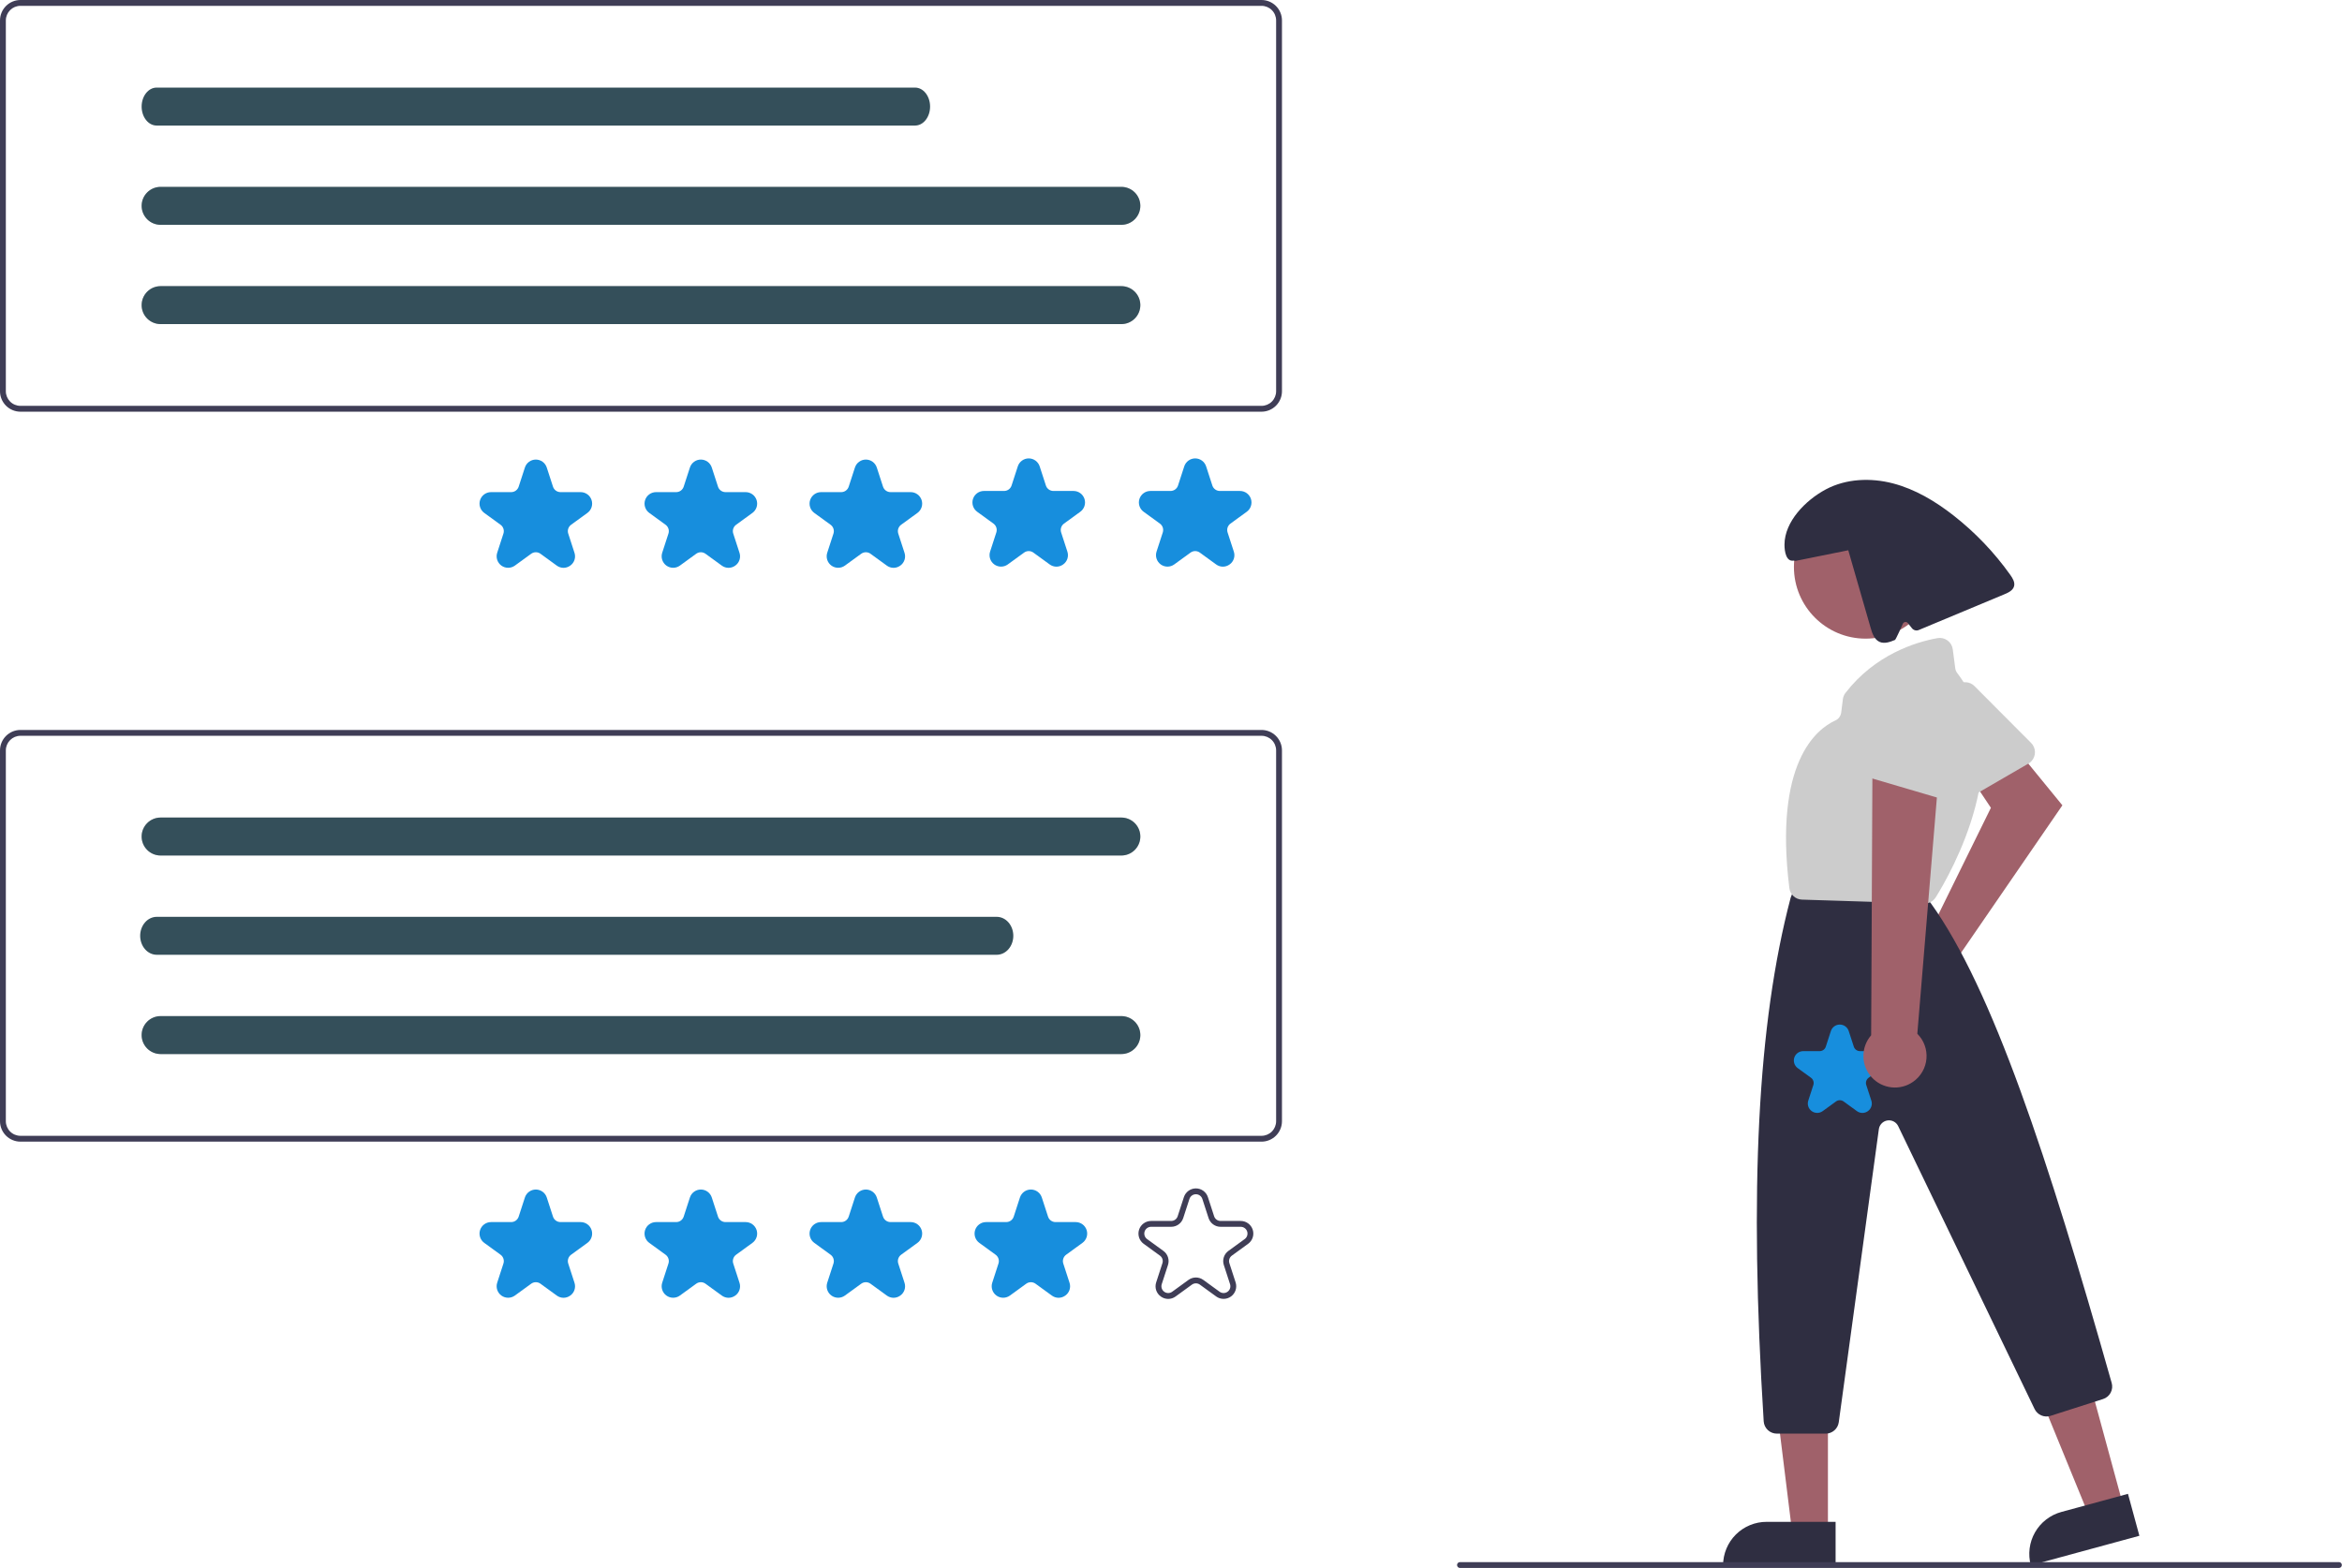 <svg width="802" height="537" viewBox="0 0 802 537" fill="none" xmlns="http://www.w3.org/2000/svg">
<g clip-path="url(#clip0_219_2)">
<path d="M658.25 321.503C658.781 321.345 659.323 321.229 659.871 321.156L681.77 276.66L675.084 266.637L688.892 254.57L706.249 275.81L670.898 327.258C671.768 329.204 672.025 331.369 671.634 333.464C671.244 335.559 670.225 337.486 668.713 338.988C667.201 340.49 665.267 341.496 663.169 341.872C661.072 342.249 658.909 341.977 656.969 341.095C655.029 340.212 653.404 338.76 652.31 336.931C651.215 335.102 650.704 332.983 650.843 330.856C650.982 328.73 651.765 326.696 653.088 325.025C654.412 323.354 656.212 322.126 658.25 321.503Z" fill="#A0616A"/>
<path d="M695.633 260.717C695.334 261.032 694.992 261.301 694.616 261.518L672.211 274.507C671.672 274.819 671.075 275.016 670.456 275.086C669.838 275.155 669.211 275.096 668.617 274.911C668.022 274.726 667.473 274.42 667.003 274.011C666.533 273.603 666.153 273.102 665.887 272.539L654.989 249.517C654.526 248.548 654.426 247.444 654.708 246.408C654.99 245.372 655.636 244.471 656.527 243.871L670.416 234.423C671.283 233.834 672.329 233.565 673.373 233.665C674.417 233.764 675.393 234.225 676.134 234.967L695.547 254.448C696.373 255.278 696.843 256.395 696.859 257.566C696.875 258.736 696.435 259.866 695.633 260.717Z" fill="#CCCCCC"/>
<path d="M727.092 515.688L715.262 518.907L697.217 474.81L714.677 470.059L727.092 515.688Z" fill="#A0616A"/>
<path d="M705.892 517.826L728.706 511.619L732.615 525.983L695.436 536.099C694.922 534.213 694.786 532.244 695.033 530.304C695.281 528.365 695.908 526.494 696.879 524.797C697.85 523.1 699.146 521.611 700.692 520.415C702.239 519.219 704.006 518.339 705.892 517.826Z" fill="#2F2E41"/>
<path d="M625.961 524.715L613.702 524.714L607.869 477.426L625.963 477.427L625.961 524.715Z" fill="#A0616A"/>
<path d="M604.943 521.211H628.587V536.098H590.057C590.057 534.143 590.442 532.207 591.19 530.401C591.938 528.595 593.034 526.954 594.417 525.571C595.799 524.189 597.44 523.092 599.247 522.344C601.053 521.596 602.989 521.211 604.943 521.211Z" fill="#2F2E41"/>
<path d="M638.877 218.728C652.442 218.728 663.438 207.731 663.438 194.166C663.438 180.602 652.442 169.605 638.877 169.605C625.313 169.605 614.316 180.602 614.316 194.166C614.316 207.731 625.313 218.728 638.877 218.728Z" fill="#A0616A"/>
<path d="M625.212 491H608.458C607.313 490.998 606.211 490.561 605.376 489.776C604.541 488.992 604.036 487.92 603.962 486.777C598.97 407.416 601.89 350.488 613.152 307.624C613.201 307.437 613.262 307.252 613.334 307.072L614.232 304.829C614.563 303.992 615.139 303.275 615.884 302.77C616.63 302.265 617.51 301.997 618.41 302H652.862C653.511 302 654.153 302.14 654.743 302.411C655.332 302.682 655.857 303.078 656.279 303.571L660.958 309.031C661.049 309.138 661.135 309.246 661.217 309.36C682.318 338.786 701.228 396.315 723.129 473.639C723.453 474.762 723.325 475.968 722.772 476.999C722.219 478.029 721.286 478.803 720.171 479.155L702.166 484.917C701.132 485.242 700.016 485.186 699.021 484.758C698.025 484.33 697.216 483.559 696.741 482.585L650.018 385.678C649.692 385.001 649.156 384.446 648.489 384.098C647.823 383.749 647.063 383.624 646.32 383.741C645.577 383.859 644.892 384.212 644.366 384.749C643.839 385.286 643.5 385.979 643.398 386.724L629.67 487.109C629.519 488.186 628.986 489.172 628.167 489.886C627.348 490.601 626.298 490.996 625.212 491Z" fill="#2F2E41"/>
<path d="M659.069 309.43C659.022 309.43 658.975 309.429 658.928 309.428L617.079 308.107C616.003 308.077 614.974 307.661 614.18 306.935C613.385 306.209 612.878 305.222 612.751 304.153C607.446 261.212 621.995 249.708 628.496 246.755C629.04 246.51 629.51 246.129 629.863 245.648C630.215 245.168 630.438 244.604 630.508 244.012L631.071 239.511C631.167 238.716 631.474 237.962 631.96 237.326C642.154 224.121 656.073 219.892 663.463 218.547C664.062 218.44 664.677 218.455 665.27 218.592C665.864 218.729 666.423 218.986 666.914 219.346C667.405 219.706 667.818 220.162 668.127 220.687C668.437 221.211 668.636 221.793 668.714 222.397L669.557 228.86C669.643 229.476 669.889 230.06 670.27 230.551C691.529 258.343 667.846 299.378 662.882 307.322C662.476 307.967 661.914 308.499 661.247 308.867C660.58 309.236 659.831 309.43 659.069 309.43Z" fill="#CCCCCC"/>
<path d="M688.432 196.929C682.953 189.214 676.382 182.336 668.926 176.509C662.728 171.667 655.829 167.531 648.217 165.552C640.605 163.574 632.198 163.911 625.254 167.602C618.308 171.293 611.128 178.626 611.084 186.491C611.071 189.018 611.713 192.436 614.201 191.999L614.921 192.094C620.924 190.882 626.926 189.67 632.928 188.457C635.485 197.329 638.041 206.201 640.597 215.073C641.136 216.943 641.859 219.034 643.634 219.831C645.306 220.582 647.239 219.875 648.93 219.168C649.208 219.052 651.598 213.687 651.598 213.687C651.658 213.519 651.762 213.37 651.898 213.256C652.035 213.142 652.199 213.066 652.375 213.037C652.551 213.007 652.731 213.025 652.897 213.089C653.063 213.153 653.21 213.259 653.321 213.398L654.741 215.173C655.012 215.512 655.386 215.754 655.807 215.861C656.228 215.969 656.672 215.936 657.073 215.769C666.861 211.683 676.65 207.597 686.439 203.511C687.791 202.946 689.303 202.208 689.696 200.796C690.072 199.443 689.244 198.074 688.432 196.929Z" fill="#2F2E41"/>
<path d="M800.953 537H499.953C499.688 537 499.434 536.895 499.246 536.707C499.058 536.52 498.953 536.265 498.953 536C498.953 535.735 499.058 535.48 499.246 535.293C499.434 535.105 499.688 535 499.953 535H800.953C801.218 535 801.473 535.105 801.66 535.293C801.848 535.48 801.953 535.735 801.953 536C801.953 536.265 801.848 536.52 801.66 536.707C801.473 536.895 801.218 537 800.953 537Z" fill="#3F3D56"/>
<path d="M637.769 381.164C637.089 381.161 636.427 380.942 635.88 380.538L631.328 377.231C630.95 376.955 630.495 376.807 630.027 376.807C629.559 376.807 629.104 376.955 628.726 377.231L624.174 380.538C623.625 380.937 622.964 381.152 622.285 381.152C621.607 381.152 620.946 380.937 620.397 380.538C619.848 380.139 619.439 379.577 619.229 378.932C619.019 378.286 619.019 377.591 619.229 376.946L620.968 371.595C621.113 371.15 621.114 370.671 620.969 370.226C620.825 369.782 620.543 369.394 620.164 369.12L615.612 365.812C615.063 365.414 614.654 364.851 614.444 364.206C614.235 363.56 614.235 362.865 614.444 362.22C614.654 361.574 615.063 361.012 615.612 360.613C616.161 360.214 616.822 360 617.5 360H623.127C623.595 360 624.05 359.853 624.429 359.578C624.807 359.303 625.088 358.915 625.232 358.47L626.971 353.119C627.18 352.474 627.589 351.911 628.138 351.512C628.687 351.113 629.348 350.898 630.027 350.898C630.706 350.898 631.367 351.113 631.916 351.512C632.465 351.911 632.873 352.474 633.083 353.119L634.822 358.47C634.965 358.915 635.247 359.303 635.625 359.578C636.003 359.853 636.459 360 636.927 360H642.553C643.232 360 643.893 360.214 644.442 360.613C644.991 361.012 645.4 361.574 645.609 362.22C645.819 362.865 645.819 363.56 645.609 364.206C645.4 364.851 644.991 365.414 644.442 365.812L639.89 369.12C639.511 369.394 639.229 369.781 639.085 370.226C638.94 370.671 638.941 371.15 639.086 371.595L640.825 376.946C641.042 377.591 641.046 378.288 640.836 378.935C640.625 379.582 640.212 380.144 639.657 380.538C639.11 380.942 638.449 381.161 637.769 381.164Z" fill="#178EDD"/>
<path d="M655.165 370.467C656.451 369.566 657.524 368.393 658.307 367.032C659.091 365.671 659.566 364.154 659.7 362.59C659.834 361.025 659.624 359.45 659.083 357.975C658.543 356.501 657.686 355.162 656.572 354.055L664.345 260.184L641.201 263.367L640.761 354.572C639.024 356.566 638.08 359.128 638.106 361.772C638.132 364.416 639.127 366.959 640.903 368.918C642.678 370.877 645.111 372.117 647.74 372.403C650.368 372.688 653.011 372 655.165 370.467Z" fill="#A0616A"/>
<path d="M665.857 273.699C665.423 273.699 664.992 273.637 664.576 273.514L639.73 266.206C639.133 266.031 638.579 265.733 638.102 265.332C637.626 264.932 637.238 264.436 636.963 263.878C636.688 263.319 636.532 262.71 636.504 262.088C636.477 261.466 636.579 260.845 636.804 260.265L645.998 236.511C646.382 235.508 647.113 234.676 648.059 234.167C649.005 233.658 650.103 233.506 651.151 233.739L667.566 237.308C668.59 237.531 669.505 238.105 670.152 238.93C670.798 239.756 671.137 240.781 671.108 241.829L670.344 269.321C670.312 270.491 669.825 271.602 668.987 272.419C668.15 273.237 667.027 273.696 665.857 273.699Z" fill="#CCCCCC"/>
<path d="M432 391H7C5.144 390.998 3.365 390.26 2.053 388.947C0.74 387.635 0.002 385.856 0 384V257C0.002 255.144 0.74 253.365 2.053 252.053C3.365 250.74 5.144 250.002 7 250H432C433.856 250.002 435.635 250.74 436.948 252.053C438.26 253.365 438.998 255.144 439 257V384C438.998 385.856 438.26 387.635 436.948 388.947C435.635 390.26 433.856 390.998 432 391ZM7 252C5.674 252.002 4.404 252.529 3.466 253.466C2.529 254.404 2.002 255.674 2 257V384C2.002 385.326 2.529 386.596 3.466 387.534C4.404 388.471 5.674 388.998 7 389H432C433.326 388.998 434.597 388.471 435.534 387.534C436.471 386.597 436.999 385.326 437 384V257C436.999 255.674 436.471 254.403 435.534 253.466C434.597 252.529 433.326 252.002 432 252H7Z" fill="#3F3D56"/>
<path d="M192.975 444.475C192.142 444.471 191.332 444.203 190.661 443.708L185.085 439.657C184.622 439.319 184.064 439.137 183.491 439.137C182.918 439.137 182.36 439.319 181.897 439.657L176.321 443.708C175.648 444.197 174.839 444.46 174.007 444.46C173.176 444.46 172.366 444.197 171.693 443.709C171.021 443.22 170.52 442.531 170.263 441.741C170.006 440.95 170.006 440.098 170.263 439.308L172.393 432.752C172.571 432.208 172.572 431.621 172.395 431.076C172.218 430.531 171.872 430.056 171.408 429.72L165.832 425.669C165.159 425.18 164.659 424.491 164.402 423.701C164.145 422.91 164.145 422.058 164.402 421.268C164.659 420.477 165.159 419.788 165.832 419.299C166.504 418.811 167.314 418.548 168.145 418.548H175.038C175.611 418.549 176.17 418.368 176.633 418.031C177.097 417.694 177.441 417.219 177.617 416.674L179.747 410.119C180.004 409.328 180.504 408.639 181.177 408.15C181.85 407.662 182.66 407.398 183.491 407.398C184.322 407.398 185.132 407.662 185.805 408.15C186.478 408.639 186.978 409.328 187.235 410.119L189.365 416.674C189.541 417.219 189.886 417.694 190.349 418.031C190.812 418.368 191.371 418.549 191.944 418.548H198.837C199.668 418.548 200.478 418.811 201.15 419.3C201.823 419.788 202.323 420.477 202.58 421.268C202.837 422.058 202.837 422.91 202.58 423.701C202.323 424.491 201.823 425.18 201.15 425.669L195.574 429.72C195.11 430.056 194.764 430.531 194.587 431.076C194.41 431.621 194.411 432.208 194.589 432.752L196.719 439.308C196.985 440.098 196.99 440.952 196.732 441.745C196.475 442.538 195.969 443.226 195.289 443.708C194.619 444.203 193.808 444.471 192.975 444.475Z" fill="#178EDD"/>
<path d="M249.483 444.475C248.65 444.471 247.839 444.203 247.169 443.708L241.592 439.657C241.13 439.319 240.572 439.137 239.999 439.137C239.426 439.137 238.868 439.319 238.405 439.657L232.829 443.708C232.156 444.197 231.346 444.46 230.515 444.46C229.683 444.46 228.874 444.197 228.201 443.709C227.528 443.22 227.028 442.531 226.771 441.741C226.514 440.95 226.514 440.098 226.771 439.308L228.901 432.752C229.079 432.208 229.079 431.621 228.902 431.076C228.725 430.531 228.38 430.056 227.916 429.72L222.339 425.669C221.667 425.18 221.166 424.491 220.909 423.701C220.653 422.91 220.653 422.058 220.909 421.268C221.166 420.477 221.667 419.788 222.34 419.3C223.012 418.811 223.822 418.548 224.653 418.548H231.546C232.119 418.549 232.677 418.368 233.141 418.031C233.604 417.694 233.949 417.219 234.125 416.674L236.255 410.119C236.512 409.328 237.012 408.639 237.685 408.15C238.357 407.662 239.167 407.398 239.999 407.398C240.83 407.398 241.64 407.662 242.313 408.15C242.985 408.639 243.486 409.328 243.743 410.119L245.872 416.674C246.049 417.219 246.393 417.694 246.857 418.031C247.32 418.368 247.879 418.549 248.451 418.548H255.344C256.175 418.548 256.985 418.811 257.658 419.3C258.33 419.788 258.831 420.477 259.088 421.268C259.345 422.058 259.345 422.91 259.088 423.701C258.831 424.491 258.331 425.18 257.658 425.669L252.082 429.72C251.617 430.056 251.272 430.531 251.095 431.076C250.918 431.621 250.918 432.208 251.097 432.752L253.227 439.308C253.493 440.098 253.498 440.952 253.24 441.745C252.982 442.538 252.476 443.226 251.796 443.708C251.126 444.203 250.316 444.471 249.483 444.475Z" fill="#178EDD"/>
<path d="M305.992 444.475C305.159 444.471 304.349 444.203 303.679 443.708L298.102 439.657C297.639 439.32 297.081 439.138 296.508 439.138C295.936 439.138 295.378 439.32 294.915 439.657L289.338 443.708C288.666 444.197 287.856 444.46 287.025 444.46C286.193 444.46 285.383 444.197 284.711 443.709C284.038 443.22 283.538 442.531 283.281 441.741C283.024 440.95 283.024 440.098 283.281 439.308L285.41 432.752C285.588 432.208 285.589 431.621 285.412 431.076C285.235 430.531 284.89 430.056 284.425 429.72L278.849 425.669C278.177 425.18 277.676 424.491 277.419 423.701C277.162 422.91 277.162 422.058 277.419 421.268C277.676 420.477 278.177 419.788 278.849 419.3C279.522 418.811 280.332 418.548 281.163 418.548H288.056C288.629 418.549 289.187 418.368 289.65 418.031C290.114 417.694 290.458 417.219 290.634 416.674L292.765 410.119C293.021 409.328 293.522 408.639 294.194 408.15C294.867 407.662 295.677 407.398 296.508 407.398C297.34 407.398 298.15 407.662 298.822 408.15C299.495 408.639 299.996 409.328 300.252 410.119L302.382 416.674C302.559 417.219 302.903 417.694 303.367 418.031C303.83 418.368 304.388 418.549 304.961 418.548H311.854C312.685 418.548 313.495 418.811 314.168 419.3C314.84 419.788 315.341 420.477 315.598 421.268C315.855 422.058 315.855 422.91 315.598 423.701C315.341 424.491 314.84 425.18 314.168 425.669L308.591 429.72C308.127 430.056 307.782 430.531 307.605 431.076C307.428 431.621 307.429 432.208 307.607 432.752L309.736 439.308C310.003 440.098 310.007 440.952 309.75 441.745C309.492 442.537 308.986 443.226 308.306 443.708C307.636 444.203 306.826 444.471 305.992 444.475Z" fill="#178EDD"/>
<path d="M362.501 444.475C361.668 444.471 360.857 444.203 360.187 443.708L354.61 439.657C354.148 439.319 353.589 439.137 353.017 439.137C352.444 439.137 351.886 439.319 351.423 439.657L345.846 443.708C345.174 444.197 344.364 444.46 343.533 444.46C342.701 444.46 341.891 444.197 341.219 443.709C340.546 443.22 340.046 442.531 339.789 441.741C339.532 440.95 339.532 440.098 339.788 439.308L341.918 432.752C342.097 432.208 342.097 431.621 341.92 431.076C341.743 430.531 341.398 430.057 340.933 429.721L335.357 425.669C334.684 425.18 334.184 424.491 333.927 423.701C333.67 422.91 333.67 422.058 333.927 421.268C334.184 420.477 334.685 419.788 335.357 419.299C336.03 418.811 336.84 418.548 337.671 418.548H344.564C345.136 418.549 345.695 418.368 346.158 418.031C346.622 417.694 346.966 417.219 347.143 416.674L349.272 410.119C349.529 409.328 350.03 408.639 350.702 408.15C351.375 407.662 352.185 407.398 353.016 407.398C353.848 407.398 354.658 407.662 355.33 408.15C356.003 408.639 356.503 409.328 356.76 410.119L358.89 416.674C359.066 417.219 359.411 417.694 359.874 418.031C360.338 418.368 360.896 418.549 361.469 418.548H368.362C369.193 418.548 370.003 418.811 370.676 419.299C371.348 419.788 371.849 420.477 372.105 421.268C372.362 422.058 372.362 422.91 372.106 423.701C371.849 424.491 371.348 425.18 370.676 425.669L365.099 429.72C364.635 430.056 364.29 430.531 364.113 431.076C363.936 431.621 363.936 432.208 364.114 432.752L366.244 439.308C366.511 440.098 366.515 440.952 366.258 441.745C366 442.537 365.494 443.226 364.814 443.708C364.144 444.203 363.334 444.471 362.501 444.475Z" fill="#178EDD"/>
<path d="M400.041 444.864C399.126 444.86 398.236 444.566 397.5 444.023C396.753 443.493 396.197 442.736 395.914 441.866C395.631 440.995 395.636 440.056 395.929 439.188L398.059 432.633C398.211 432.166 398.212 431.663 398.06 431.196C397.908 430.729 397.612 430.323 397.215 430.035L391.638 425.983C390.899 425.446 390.349 424.689 390.067 423.821C389.785 422.952 389.785 422.017 390.067 421.148C390.349 420.28 390.899 419.523 391.638 418.986C392.377 418.45 393.267 418.161 394.18 418.161H401.073C401.564 418.162 402.042 418.007 402.439 417.718C402.837 417.429 403.132 417.022 403.283 416.555L405.413 410C405.695 409.131 406.245 408.374 406.984 407.838C407.723 407.301 408.612 407.012 409.525 407.012C410.439 407.012 411.328 407.301 412.067 407.838C412.806 408.374 413.356 409.131 413.638 410L415.768 416.555C415.919 417.022 416.214 417.429 416.611 417.718C417.008 418.007 417.487 418.162 417.978 418.161H424.871C425.784 418.161 426.674 418.45 427.412 418.987C428.151 419.523 428.701 420.28 428.983 421.148C429.265 422.017 429.265 422.952 428.983 423.821C428.701 424.689 428.151 425.446 427.412 425.983L421.836 430.035C421.438 430.322 421.142 430.729 420.99 431.196C420.838 431.663 420.839 432.166 420.992 432.633L423.122 439.188C423.404 440.056 423.404 440.992 423.122 441.86C422.839 442.729 422.289 443.486 421.551 444.022C420.812 444.559 419.922 444.848 419.009 444.848C418.096 444.848 417.206 444.559 416.467 444.022L410.891 439.971C410.494 439.682 410.016 439.526 409.525 439.526C409.034 439.526 408.556 439.682 408.159 439.971L402.583 444.022C401.846 444.566 400.956 444.86 400.041 444.864ZM409.525 437.525C410.439 437.525 411.328 437.815 412.066 438.353L417.643 442.404C418.04 442.693 418.518 442.848 419.009 442.849C419.5 442.849 419.978 442.693 420.375 442.405C420.772 442.116 421.068 441.709 421.219 441.243C421.371 440.776 421.371 440.273 421.219 439.806L419.089 433.251C418.805 432.383 418.805 431.447 419.087 430.578C419.369 429.709 419.92 428.952 420.66 428.417L426.237 424.365C426.634 424.076 426.929 423.67 427.081 423.203C427.232 422.736 427.232 422.233 427.081 421.767C426.929 421.3 426.634 420.893 426.237 420.605C425.84 420.316 425.361 420.161 424.871 420.161H417.978C417.064 420.162 416.174 419.874 415.435 419.337C414.696 418.8 414.146 418.042 413.865 417.173L411.735 410.618C411.584 410.151 411.288 409.744 410.891 409.456C410.494 409.167 410.016 409.012 409.525 409.012C409.034 409.012 408.556 409.167 408.159 409.456C407.762 409.744 407.466 410.151 407.315 410.618L405.185 417.173C404.904 418.042 404.355 418.8 403.615 419.337C402.876 419.874 401.986 420.162 401.073 420.161H394.18C393.689 420.161 393.211 420.316 392.814 420.604C392.417 420.893 392.121 421.3 391.969 421.766C391.818 422.233 391.818 422.736 391.969 423.203C392.121 423.67 392.416 424.076 392.813 424.365L398.39 428.417C399.13 428.952 399.681 429.709 399.963 430.578C400.246 431.447 400.245 432.383 399.961 433.251L397.831 439.806C397.679 440.273 397.679 440.776 397.831 441.243C397.982 441.709 398.278 442.116 398.675 442.405C399.072 442.693 399.55 442.848 400.041 442.848C400.532 442.848 401.01 442.693 401.407 442.404L406.984 438.353C407.722 437.815 408.612 437.525 409.525 437.525Z" fill="#3F3D56"/>
<path d="M55 280C53.276 280 51.623 280.685 50.404 281.904C49.185 283.123 48.5 284.776 48.5 286.5C48.5 288.224 49.185 289.877 50.404 291.096C51.623 292.315 53.276 293 55 293H384C385.724 293 387.377 292.315 388.596 291.096C389.815 289.877 390.5 288.224 390.5 286.5C390.5 284.776 389.815 283.123 388.596 281.904C387.377 280.685 385.724 280 384 280H55Z" fill="#CCCCCC"/>
<path d="M55 348C53.276 348 51.623 348.685 50.404 349.904C49.185 351.123 48.5 352.776 48.5 354.5C48.5 356.224 49.185 357.877 50.404 359.096C51.623 360.315 53.276 361 55 361H384C385.724 361 387.377 360.315 388.596 359.096C389.815 357.877 390.5 356.224 390.5 354.5C390.5 352.776 389.815 351.123 388.596 349.904C387.377 348.685 385.724 348 384 348H55Z" fill="#CCCCCC"/>
<path d="M55 280C53.276 280 51.623 280.685 50.404 281.904C49.185 283.123 48.5 284.776 48.5 286.5C48.5 288.224 49.185 289.877 50.404 291.096C51.623 292.315 53.276 293 55 293H384C385.724 293 387.377 292.315 388.596 291.096C389.815 289.877 390.5 288.224 390.5 286.5C390.5 284.776 389.815 283.123 388.596 281.904C387.377 280.685 385.724 280 384 280H55Z" fill="#344F5A"/>
<path d="M53.683 314C52.176 314 50.73 314.685 49.664 315.904C48.599 317.123 48 318.776 48 320.5C48 322.224 48.599 323.877 49.664 325.096C50.73 326.315 52.176 327 53.683 327H341.317C342.824 327 344.27 326.315 345.336 325.096C346.401 323.877 347 322.224 347 320.5C347 318.776 346.401 317.123 345.336 315.904C344.27 314.685 342.824 314 341.317 314H53.683Z" fill="#344F5A"/>
<path d="M55 348C53.276 348 51.623 348.685 50.404 349.904C49.185 351.123 48.5 352.776 48.5 354.5C48.5 356.224 49.185 357.877 50.404 359.096C51.623 360.315 53.276 361 55 361H384C385.724 361 387.377 360.315 388.596 359.096C389.815 357.877 390.5 356.224 390.5 354.5C390.5 352.776 389.815 351.123 388.596 349.904C387.377 348.685 385.724 348 384 348H55Z" fill="#344F5A"/>
<path d="M432 141H7C5.144 140.998 3.365 140.26 2.053 138.947C0.74 137.635 0.002 135.856 0 134V7C0.002 5.144 0.74 3.365 2.053 2.053C3.365 0.74 5.144 0.002 7 0H432C433.856 0.002 435.635 0.74 436.948 2.053C438.26 3.365 438.998 5.144 439 7V134C438.998 135.856 438.26 137.635 436.948 138.947C435.635 140.26 433.856 140.998 432 141ZM7 2C5.674 2.002 4.404 2.529 3.466 3.466C2.529 4.404 2.002 5.674 2 7V134C2.002 135.326 2.529 136.596 3.466 137.534C4.404 138.471 5.674 138.998 7 139H432C433.326 138.998 434.597 138.471 435.534 137.534C436.471 136.597 436.999 135.326 437 134V7C436.999 5.674 436.471 4.403 435.534 3.466C434.597 2.529 433.326 2.002 432 2H7Z" fill="#3F3D56"/>
<path d="M192.975 194.475C192.142 194.471 191.332 194.203 190.661 193.708L185.085 189.657C184.622 189.319 184.064 189.137 183.491 189.137C182.918 189.137 182.36 189.319 181.897 189.657L176.321 193.708C175.648 194.197 174.839 194.46 174.007 194.46C173.176 194.46 172.366 194.197 171.693 193.709C171.021 193.22 170.52 192.531 170.263 191.741C170.006 190.95 170.006 190.098 170.263 189.308L172.393 182.752C172.571 182.208 172.572 181.621 172.395 181.076C172.218 180.531 171.872 180.056 171.408 179.72L165.832 175.669C165.159 175.18 164.659 174.491 164.402 173.701C164.145 172.91 164.145 172.058 164.402 171.268C164.659 170.477 165.159 169.788 165.832 169.299C166.504 168.811 167.314 168.548 168.145 168.548H175.038C175.611 168.549 176.17 168.368 176.633 168.031C177.097 167.694 177.441 167.219 177.617 166.674L179.747 160.119C180.004 159.328 180.504 158.639 181.177 158.15C181.85 157.662 182.66 157.398 183.491 157.398C184.322 157.398 185.132 157.662 185.805 158.15C186.478 158.639 186.978 159.328 187.235 160.119L189.365 166.674C189.541 167.219 189.886 167.694 190.349 168.031C190.812 168.368 191.371 168.549 191.944 168.548H198.837C199.668 168.548 200.478 168.811 201.15 169.3C201.823 169.788 202.323 170.477 202.58 171.268C202.837 172.058 202.837 172.91 202.58 173.701C202.323 174.491 201.823 175.18 201.15 175.669L195.574 179.72C195.11 180.056 194.764 180.531 194.587 181.076C194.41 181.621 194.411 182.208 194.589 182.752L196.719 189.308C196.985 190.098 196.99 190.952 196.732 191.745C196.475 192.538 195.969 193.226 195.289 193.708C194.619 194.203 193.808 194.471 192.975 194.475Z" fill="#178EDD"/>
<path d="M249.483 194.475C248.65 194.471 247.839 194.203 247.169 193.708L241.592 189.657C241.13 189.319 240.572 189.137 239.999 189.137C239.426 189.137 238.868 189.319 238.405 189.657L232.829 193.708C232.156 194.197 231.346 194.46 230.515 194.46C229.683 194.46 228.874 194.197 228.201 193.709C227.528 193.22 227.028 192.531 226.771 191.741C226.514 190.95 226.514 190.098 226.771 189.308L228.901 182.752C229.079 182.208 229.079 181.621 228.902 181.076C228.725 180.531 228.38 180.056 227.916 179.72L222.339 175.669C221.667 175.18 221.166 174.491 220.909 173.701C220.653 172.91 220.653 172.058 220.909 171.268C221.166 170.477 221.667 169.788 222.34 169.3C223.012 168.811 223.822 168.548 224.653 168.548H231.546C232.119 168.549 232.677 168.368 233.141 168.031C233.604 167.694 233.949 167.219 234.125 166.674L236.255 160.119C236.512 159.328 237.012 158.639 237.685 158.15C238.357 157.662 239.167 157.398 239.999 157.398C240.83 157.398 241.64 157.662 242.313 158.15C242.985 158.639 243.486 159.328 243.743 160.119L245.872 166.674C246.049 167.219 246.393 167.695 246.857 168.031C247.32 168.368 247.879 168.549 248.451 168.548H255.344C256.175 168.548 256.985 168.811 257.658 169.3C258.33 169.788 258.831 170.477 259.088 171.268C259.345 172.058 259.345 172.91 259.088 173.701C258.831 174.491 258.331 175.18 257.658 175.669L252.082 179.72C251.617 180.056 251.272 180.531 251.095 181.076C250.918 181.621 250.918 182.208 251.097 182.752L253.227 189.308C253.493 190.098 253.498 190.952 253.24 191.745C252.982 192.538 252.476 193.226 251.796 193.708C251.126 194.203 250.316 194.471 249.483 194.475Z" fill="#178EDD"/>
<path d="M305.992 194.475C305.159 194.471 304.349 194.203 303.679 193.708L298.102 189.657C297.639 189.32 297.081 189.138 296.508 189.138C295.936 189.138 295.378 189.32 294.915 189.657L289.338 193.708C288.666 194.197 287.856 194.46 287.025 194.46C286.193 194.46 285.383 194.197 284.711 193.709C284.038 193.22 283.538 192.531 283.281 191.741C283.024 190.95 283.024 190.098 283.281 189.308L285.41 182.752C285.588 182.208 285.589 181.621 285.412 181.076C285.235 180.531 284.89 180.056 284.425 179.72L278.849 175.669C278.177 175.18 277.676 174.491 277.419 173.701C277.162 172.91 277.162 172.058 277.419 171.268C277.676 170.477 278.177 169.788 278.849 169.3C279.522 168.811 280.332 168.548 281.163 168.548H288.056C288.629 168.549 289.187 168.368 289.65 168.031C290.114 167.694 290.458 167.219 290.634 166.674L292.765 160.119C293.021 159.328 293.522 158.639 294.194 158.15C294.867 157.662 295.677 157.398 296.508 157.398C297.34 157.398 298.15 157.662 298.822 158.15C299.495 158.639 299.996 159.328 300.252 160.119L302.382 166.674C302.559 167.219 302.903 167.694 303.367 168.031C303.83 168.368 304.388 168.549 304.961 168.548H311.854C312.685 168.548 313.495 168.811 314.168 169.3C314.84 169.788 315.341 170.477 315.598 171.268C315.855 172.058 315.855 172.91 315.598 173.701C315.341 174.491 314.84 175.18 314.168 175.669L308.591 179.72C308.127 180.056 307.782 180.531 307.605 181.076C307.428 181.621 307.429 182.208 307.607 182.752L309.736 189.308C310.003 190.098 310.007 190.952 309.75 191.745C309.492 192.537 308.986 193.226 308.306 193.708C307.636 194.203 306.826 194.471 305.992 194.475Z" fill="#178EDD"/>
<path d="M418.766 194.076C417.933 194.073 417.123 193.805 416.452 193.31L410.876 189.259C410.413 188.922 409.855 188.74 409.282 188.74C408.709 188.74 408.151 188.922 407.688 189.259L402.112 193.31C401.439 193.799 400.629 194.062 399.798 194.062C398.967 194.062 398.157 193.799 397.484 193.31C396.812 192.822 396.311 192.133 396.054 191.342C395.797 190.552 395.797 189.7 396.054 188.909L398.184 182.354C398.362 181.809 398.362 181.222 398.185 180.677C398.008 180.133 397.663 179.658 397.199 179.322L391.622 175.27C390.95 174.782 390.449 174.093 390.193 173.302C389.936 172.512 389.936 171.66 390.193 170.869C390.45 170.079 390.95 169.39 391.623 168.901C392.295 168.412 393.105 168.149 393.936 168.149H400.829C401.402 168.15 401.96 167.969 402.424 167.633C402.887 167.296 403.232 166.821 403.408 166.276L405.538 159.72C405.795 158.93 406.295 158.241 406.968 157.752C407.64 157.263 408.451 157 409.282 157C410.113 157 410.923 157.263 411.596 157.752C412.268 158.241 412.769 158.93 413.026 159.72L415.156 166.276C415.332 166.821 415.677 167.296 416.14 167.633C416.603 167.969 417.162 168.15 417.735 168.149H424.627C425.459 168.149 426.269 168.412 426.941 168.901C427.614 169.39 428.114 170.079 428.371 170.869C428.628 171.66 428.628 172.512 428.371 173.302C428.114 174.093 427.614 174.782 426.941 175.27L421.365 179.322C420.901 179.658 420.555 180.133 420.378 180.677C420.201 181.222 420.202 181.809 420.38 182.354L422.51 188.909C422.776 189.699 422.781 190.554 422.523 191.346C422.266 192.139 421.76 192.828 421.08 193.31C420.409 193.805 419.599 194.073 418.766 194.076Z" fill="#178EDD"/>
<path d="M361.766 194.076C360.933 194.073 360.123 193.805 359.452 193.31L353.876 189.259C353.413 188.922 352.855 188.74 352.282 188.74C351.709 188.74 351.151 188.922 350.688 189.259L345.112 193.31C344.439 193.799 343.629 194.062 342.798 194.062C341.967 194.062 341.157 193.799 340.484 193.31C339.812 192.822 339.311 192.133 339.054 191.342C338.797 190.552 338.797 189.7 339.054 188.909L341.184 182.354C341.362 181.809 341.362 181.222 341.185 180.677C341.008 180.133 340.663 179.658 340.199 179.322L334.622 175.27C333.95 174.782 333.449 174.093 333.193 173.302C332.936 172.512 332.936 171.66 333.193 170.869C333.45 170.079 333.95 169.39 334.623 168.901C335.295 168.412 336.105 168.149 336.936 168.149H343.829C344.402 168.15 344.96 167.969 345.424 167.633C345.887 167.296 346.232 166.821 346.408 166.276L348.538 159.72C348.795 158.93 349.295 158.241 349.968 157.752C350.64 157.263 351.451 157 352.282 157C353.113 157 353.923 157.263 354.596 157.752C355.268 158.241 355.769 158.93 356.026 159.72L358.156 166.276C358.332 166.821 358.677 167.296 359.14 167.633C359.603 167.969 360.162 168.15 360.735 168.149H367.627C368.459 168.149 369.269 168.412 369.941 168.901C370.614 169.39 371.114 170.079 371.371 170.869C371.628 171.66 371.628 172.512 371.371 173.302C371.114 174.093 370.614 174.782 369.941 175.27L364.365 179.322C363.901 179.658 363.555 180.133 363.378 180.677C363.201 181.222 363.202 181.809 363.38 182.354L365.51 188.909C365.776 189.699 365.781 190.554 365.523 191.346C365.266 192.139 364.76 192.828 364.08 193.31C363.409 193.805 362.599 194.073 361.766 194.076Z" fill="#178EDD"/>
<path d="M55 64C53.276 64 51.623 64.685 50.404 65.904C49.185 67.123 48.5 68.776 48.5 70.5C48.5 72.224 49.185 73.877 50.404 75.096C51.623 76.315 53.276 77 55 77H384C385.724 77 387.377 76.315 388.596 75.096C389.815 73.877 390.5 72.224 390.5 70.5C390.5 68.776 389.815 67.123 388.596 65.904C387.377 64.685 385.724 64 384 64H55Z" fill="#CCCCCC"/>
<path d="M55 98C53.276 98 51.623 98.685 50.404 99.904C49.185 101.123 48.5 102.776 48.5 104.5C48.5 106.224 49.185 107.877 50.404 109.096C51.623 110.315 53.276 111 55 111H384C385.724 111 387.377 110.315 388.596 109.096C389.815 107.877 390.5 106.224 390.5 104.5C390.5 102.776 389.815 101.123 388.596 99.904C387.377 98.685 385.724 98 384 98H55Z" fill="#CCCCCC"/>
<path d="M53.632 30C52.271 30 50.965 30.685 50.003 31.904C49.041 33.123 48.5 34.776 48.5 36.5C48.5 38.224 49.041 39.877 50.003 41.096C50.965 42.315 52.271 43 53.632 43H313.368C314.729 43 316.035 42.315 316.997 41.096C317.959 39.877 318.5 38.224 318.5 36.5C318.5 34.776 317.959 33.123 316.997 31.904C316.035 30.685 314.729 30 313.368 30H53.632Z" fill="#344F5A"/>
<path d="M55 64C53.276 64 51.623 64.685 50.404 65.904C49.185 67.123 48.5 68.776 48.5 70.5C48.5 72.224 49.185 73.877 50.404 75.096C51.623 76.315 53.276 77 55 77H384C385.724 77 387.377 76.315 388.596 75.096C389.815 73.877 390.5 72.224 390.5 70.5C390.5 68.776 389.815 67.123 388.596 65.904C387.377 64.685 385.724 64 384 64H55Z" fill="#344F5A"/>
<path d="M55 98C53.276 98 51.623 98.685 50.404 99.904C49.185 101.123 48.5 102.776 48.5 104.5C48.5 106.224 49.185 107.877 50.404 109.096C51.623 110.315 53.276 111 55 111H384C385.724 111 387.377 110.315 388.596 109.096C389.815 107.877 390.5 106.224 390.5 104.5C390.5 102.776 389.815 101.123 388.596 99.904C387.377 98.685 385.724 98 384 98H55Z" fill="#344F5A"/>
</g>
<defs>
<clipPath id="clip0_219_2">
<rect width="801.953" height="537" fill="white"/>
</clipPath>
</defs>
</svg>
